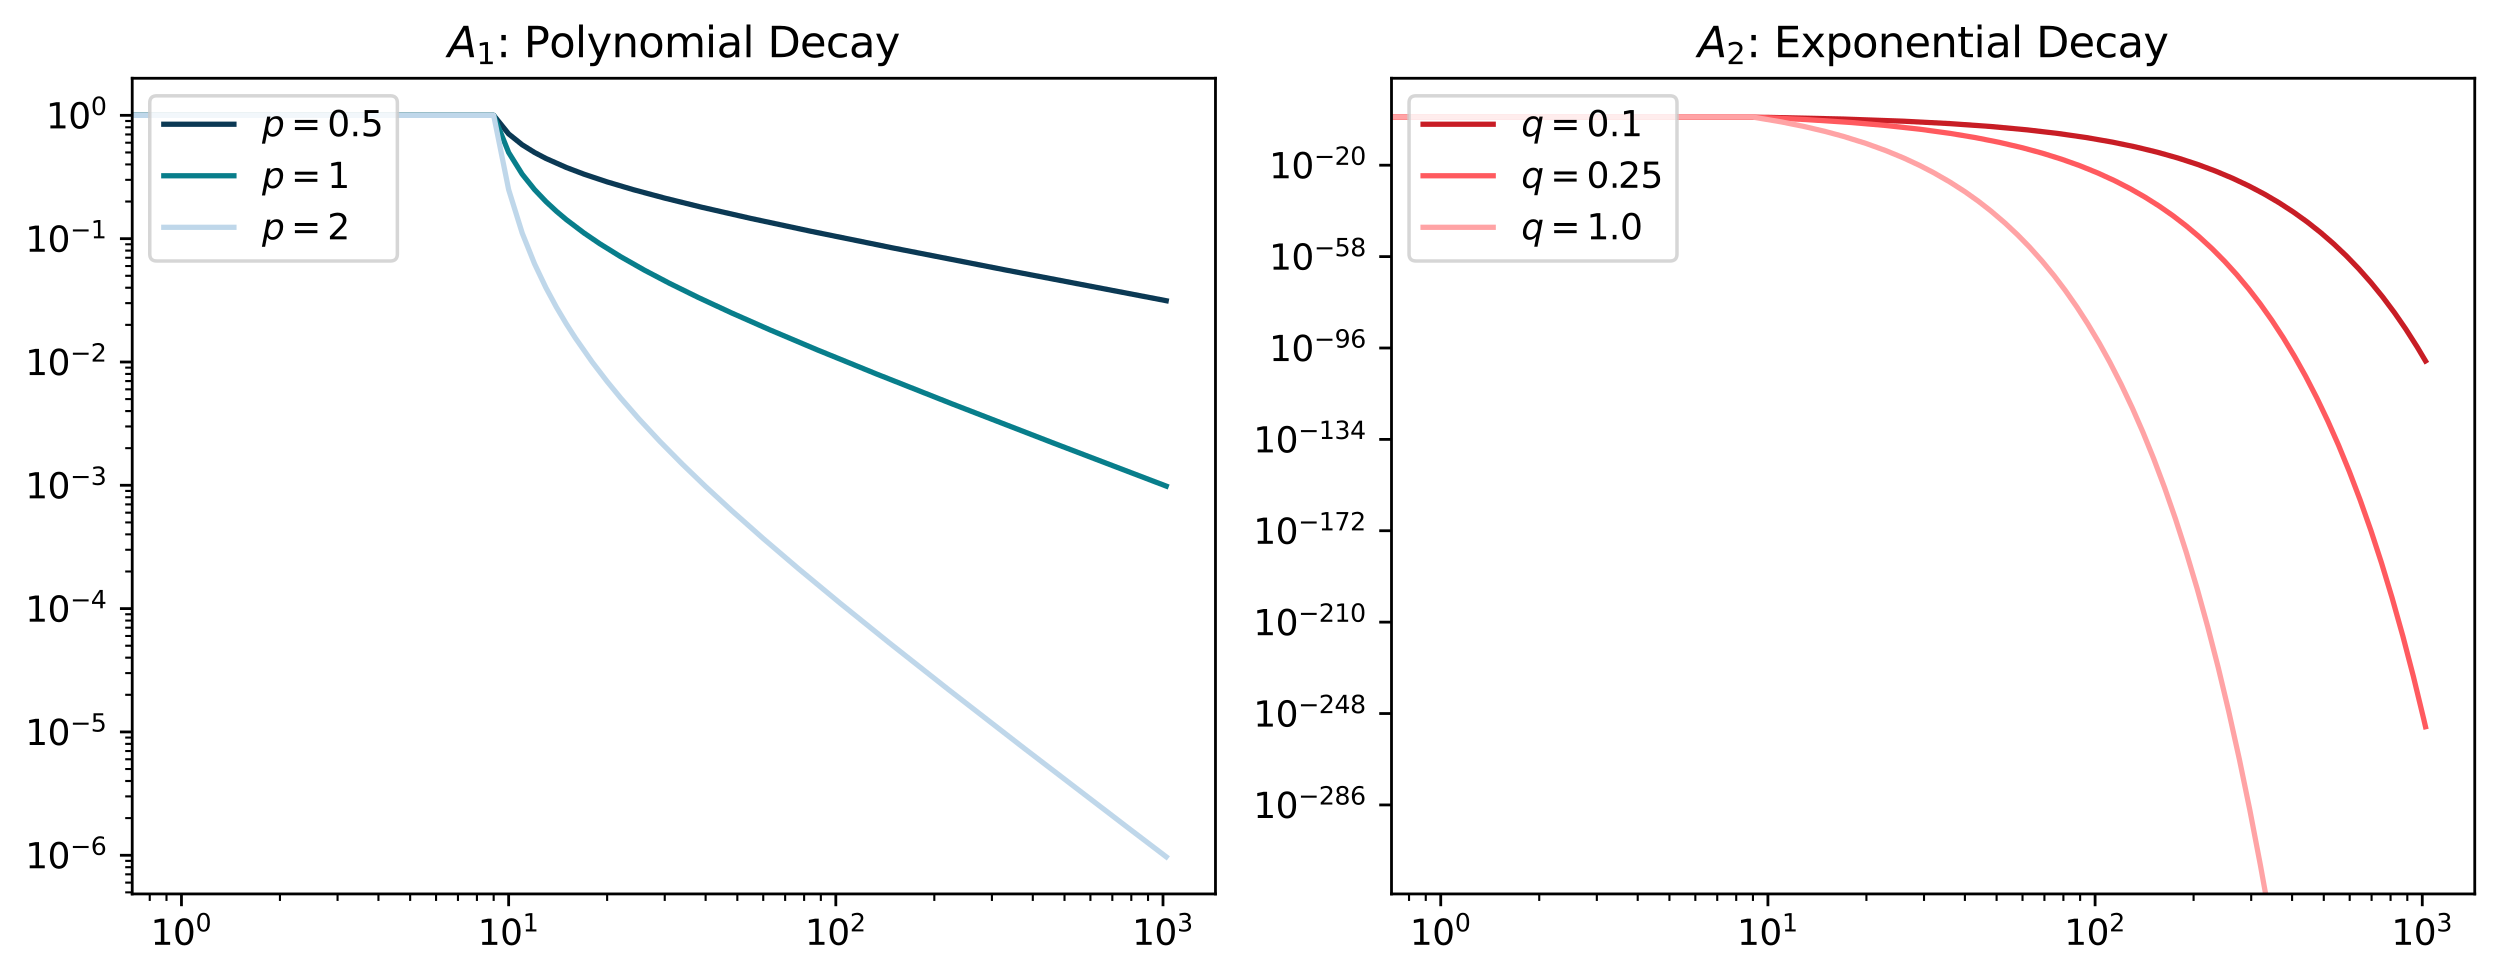 <?xml version="1.0" encoding="utf-8" standalone="no"?>
<!DOCTYPE svg PUBLIC "-//W3C//DTD SVG 1.1//EN"
  "http://www.w3.org/Graphics/SVG/1.1/DTD/svg11.dtd">
<svg xmlns:xlink="http://www.w3.org/1999/xlink" width="712.817pt" height="278.754pt" viewBox="0 0 712.817 278.754" xmlns="http://www.w3.org/2000/svg" version="1.1">
 <defs>
  <style type="text/css">*{stroke-linejoin: round; stroke-linecap: butt}</style>
 </defs>
 <g id="figure_1">
  <g id="patch_1">
   <path d="M 0 278.754 
L 712.817 278.754 
L 712.817 0 
L 0 0 
z
" style="fill: #ffffff"/>
  </g>
  <g id="axes_1">
   <g id="patch_2">
    <path d="M 37.7 254.876 
L 346.564 254.876 
L 346.564 22.32 
L 37.7 22.32 
z
" style="fill: #ffffff"/>
   </g>
   <g id="matplotlib.axis_1">
    <g id="xtick_1">
     <g id="line2d_1">
      <defs>
       <path id="m1d35c19707" d="M 0 0 
L 0 3.5 
" style="stroke: #000000; stroke-width: 0.8"/>
      </defs>
      <g>
       <use xlink:href="#m1d35c19707" x="51.739" y="254.876" style="stroke: #000000; stroke-width: 0.8"/>
      </g>
     </g>
     <g id="text_1">
      <!-- $\mathdefault{10^{0}}$ -->
      <g transform="translate(42.939 269.474) scale(0.1 -0.1)">
       <defs>
        <path id="DejaVuSans-31" d="M 794 531 
L 1825 531 
L 1825 4091 
L 703 3866 
L 703 4441 
L 1819 4666 
L 2450 4666 
L 2450 531 
L 3481 531 
L 3481 0 
L 794 0 
L 794 531 
z
" transform="scale(0.016)"/>
        <path id="DejaVuSans-30" d="M 2034 4250 
Q 1547 4250 1301 3770 
Q 1056 3291 1056 2328 
Q 1056 1369 1301 889 
Q 1547 409 2034 409 
Q 2525 409 2770 889 
Q 3016 1369 3016 2328 
Q 3016 3291 2770 3770 
Q 2525 4250 2034 4250 
z
M 2034 4750 
Q 2819 4750 3233 4129 
Q 3647 3509 3647 2328 
Q 3647 1150 3233 529 
Q 2819 -91 2034 -91 
Q 1250 -91 836 529 
Q 422 1150 422 2328 
Q 422 3509 836 4129 
Q 1250 4750 2034 4750 
z
" transform="scale(0.016)"/>
       </defs>
       <use xlink:href="#DejaVuSans-31" transform="translate(0 0.766)"/>
       <use xlink:href="#DejaVuSans-30" transform="translate(63.623 0.766)"/>
       <use xlink:href="#DejaVuSans-30" transform="translate(128.203 39.047) scale(0.7)"/>
      </g>
     </g>
    </g>
    <g id="xtick_2">
     <g id="line2d_2">
      <g>
       <use xlink:href="#m1d35c19707" x="145.027" y="254.876" style="stroke: #000000; stroke-width: 0.8"/>
      </g>
     </g>
     <g id="text_2">
      <!-- $\mathdefault{10^{1}}$ -->
      <g transform="translate(136.227 269.474) scale(0.1 -0.1)">
       <use xlink:href="#DejaVuSans-31" transform="translate(0 0.684)"/>
       <use xlink:href="#DejaVuSans-30" transform="translate(63.623 0.684)"/>
       <use xlink:href="#DejaVuSans-31" transform="translate(128.203 38.966) scale(0.7)"/>
      </g>
     </g>
    </g>
    <g id="xtick_3">
     <g id="line2d_3">
      <g>
       <use xlink:href="#m1d35c19707" x="238.315" y="254.876" style="stroke: #000000; stroke-width: 0.8"/>
      </g>
     </g>
     <g id="text_3">
      <!-- $\mathdefault{10^{2}}$ -->
      <g transform="translate(229.515 269.474) scale(0.1 -0.1)">
       <defs>
        <path id="DejaVuSans-32" d="M 1228 531 
L 3431 531 
L 3431 0 
L 469 0 
L 469 531 
Q 828 903 1448 1529 
Q 2069 2156 2228 2338 
Q 2531 2678 2651 2914 
Q 2772 3150 2772 3378 
Q 2772 3750 2511 3984 
Q 2250 4219 1831 4219 
Q 1534 4219 1204 4116 
Q 875 4013 500 3803 
L 500 4441 
Q 881 4594 1212 4672 
Q 1544 4750 1819 4750 
Q 2544 4750 2975 4387 
Q 3406 4025 3406 3419 
Q 3406 3131 3298 2873 
Q 3191 2616 2906 2266 
Q 2828 2175 2409 1742 
Q 1991 1309 1228 531 
z
" transform="scale(0.016)"/>
       </defs>
       <use xlink:href="#DejaVuSans-31" transform="translate(0 0.766)"/>
       <use xlink:href="#DejaVuSans-30" transform="translate(63.623 0.766)"/>
       <use xlink:href="#DejaVuSans-32" transform="translate(128.203 39.047) scale(0.7)"/>
      </g>
     </g>
    </g>
    <g id="xtick_4">
     <g id="line2d_4">
      <g>
       <use xlink:href="#m1d35c19707" x="331.603" y="254.876" style="stroke: #000000; stroke-width: 0.8"/>
      </g>
     </g>
     <g id="text_4">
      <!-- $\mathdefault{10^{3}}$ -->
      <g transform="translate(322.803 269.474) scale(0.1 -0.1)">
       <defs>
        <path id="DejaVuSans-33" d="M 2597 2516 
Q 3050 2419 3304 2112 
Q 3559 1806 3559 1356 
Q 3559 666 3084 287 
Q 2609 -91 1734 -91 
Q 1441 -91 1130 -33 
Q 819 25 488 141 
L 488 750 
Q 750 597 1062 519 
Q 1375 441 1716 441 
Q 2309 441 2620 675 
Q 2931 909 2931 1356 
Q 2931 1769 2642 2001 
Q 2353 2234 1838 2234 
L 1294 2234 
L 1294 2753 
L 1863 2753 
Q 2328 2753 2575 2939 
Q 2822 3125 2822 3475 
Q 2822 3834 2567 4026 
Q 2313 4219 1838 4219 
Q 1578 4219 1281 4162 
Q 984 4106 628 3988 
L 628 4550 
Q 988 4650 1302 4700 
Q 1616 4750 1894 4750 
Q 2613 4750 3031 4423 
Q 3450 4097 3450 3541 
Q 3450 3153 3228 2886 
Q 3006 2619 2597 2516 
z
" transform="scale(0.016)"/>
       </defs>
       <use xlink:href="#DejaVuSans-31" transform="translate(0 0.766)"/>
       <use xlink:href="#DejaVuSans-30" transform="translate(63.623 0.766)"/>
       <use xlink:href="#DejaVuSans-33" transform="translate(128.203 39.047) scale(0.7)"/>
      </g>
     </g>
    </g>
    <g id="xtick_5">
     <g id="line2d_5">
      <defs>
       <path id="m501aa04be9" d="M 0 0 
L 0 2 
" style="stroke: #000000; stroke-width: 0.6"/>
      </defs>
      <g>
       <use xlink:href="#m501aa04be9" x="42.699" y="254.876" style="stroke: #000000; stroke-width: 0.6"/>
      </g>
     </g>
    </g>
    <g id="xtick_6">
     <g id="line2d_6">
      <g>
       <use xlink:href="#m501aa04be9" x="47.471" y="254.876" style="stroke: #000000; stroke-width: 0.6"/>
      </g>
     </g>
    </g>
    <g id="xtick_7">
     <g id="line2d_7">
      <g>
       <use xlink:href="#m501aa04be9" x="79.822" y="254.876" style="stroke: #000000; stroke-width: 0.6"/>
      </g>
     </g>
    </g>
    <g id="xtick_8">
     <g id="line2d_8">
      <g>
       <use xlink:href="#m501aa04be9" x="96.249" y="254.876" style="stroke: #000000; stroke-width: 0.6"/>
      </g>
     </g>
    </g>
    <g id="xtick_9">
     <g id="line2d_9">
      <g>
       <use xlink:href="#m501aa04be9" x="107.904" y="254.876" style="stroke: #000000; stroke-width: 0.6"/>
      </g>
     </g>
    </g>
    <g id="xtick_10">
     <g id="line2d_10">
      <g>
       <use xlink:href="#m501aa04be9" x="116.945" y="254.876" style="stroke: #000000; stroke-width: 0.6"/>
      </g>
     </g>
    </g>
    <g id="xtick_11">
     <g id="line2d_11">
      <g>
       <use xlink:href="#m501aa04be9" x="124.331" y="254.876" style="stroke: #000000; stroke-width: 0.6"/>
      </g>
     </g>
    </g>
    <g id="xtick_12">
     <g id="line2d_12">
      <g>
       <use xlink:href="#m501aa04be9" x="130.577" y="254.876" style="stroke: #000000; stroke-width: 0.6"/>
      </g>
     </g>
    </g>
    <g id="xtick_13">
     <g id="line2d_13">
      <g>
       <use xlink:href="#m501aa04be9" x="135.987" y="254.876" style="stroke: #000000; stroke-width: 0.6"/>
      </g>
     </g>
    </g>
    <g id="xtick_14">
     <g id="line2d_14">
      <g>
       <use xlink:href="#m501aa04be9" x="140.759" y="254.876" style="stroke: #000000; stroke-width: 0.6"/>
      </g>
     </g>
    </g>
    <g id="xtick_15">
     <g id="line2d_15">
      <g>
       <use xlink:href="#m501aa04be9" x="173.11" y="254.876" style="stroke: #000000; stroke-width: 0.6"/>
      </g>
     </g>
    </g>
    <g id="xtick_16">
     <g id="line2d_16">
      <g>
       <use xlink:href="#m501aa04be9" x="189.537" y="254.876" style="stroke: #000000; stroke-width: 0.6"/>
      </g>
     </g>
    </g>
    <g id="xtick_17">
     <g id="line2d_17">
      <g>
       <use xlink:href="#m501aa04be9" x="201.192" y="254.876" style="stroke: #000000; stroke-width: 0.6"/>
      </g>
     </g>
    </g>
    <g id="xtick_18">
     <g id="line2d_18">
      <g>
       <use xlink:href="#m501aa04be9" x="210.233" y="254.876" style="stroke: #000000; stroke-width: 0.6"/>
      </g>
     </g>
    </g>
    <g id="xtick_19">
     <g id="line2d_19">
      <g>
       <use xlink:href="#m501aa04be9" x="217.619" y="254.876" style="stroke: #000000; stroke-width: 0.6"/>
      </g>
     </g>
    </g>
    <g id="xtick_20">
     <g id="line2d_20">
      <g>
       <use xlink:href="#m501aa04be9" x="223.865" y="254.876" style="stroke: #000000; stroke-width: 0.6"/>
      </g>
     </g>
    </g>
    <g id="xtick_21">
     <g id="line2d_21">
      <g>
       <use xlink:href="#m501aa04be9" x="229.275" y="254.876" style="stroke: #000000; stroke-width: 0.6"/>
      </g>
     </g>
    </g>
    <g id="xtick_22">
     <g id="line2d_22">
      <g>
       <use xlink:href="#m501aa04be9" x="234.047" y="254.876" style="stroke: #000000; stroke-width: 0.6"/>
      </g>
     </g>
    </g>
    <g id="xtick_23">
     <g id="line2d_23">
      <g>
       <use xlink:href="#m501aa04be9" x="266.398" y="254.876" style="stroke: #000000; stroke-width: 0.6"/>
      </g>
     </g>
    </g>
    <g id="xtick_24">
     <g id="line2d_24">
      <g>
       <use xlink:href="#m501aa04be9" x="282.825" y="254.876" style="stroke: #000000; stroke-width: 0.6"/>
      </g>
     </g>
    </g>
    <g id="xtick_25">
     <g id="line2d_25">
      <g>
       <use xlink:href="#m501aa04be9" x="294.48" y="254.876" style="stroke: #000000; stroke-width: 0.6"/>
      </g>
     </g>
    </g>
    <g id="xtick_26">
     <g id="line2d_26">
      <g>
       <use xlink:href="#m501aa04be9" x="303.521" y="254.876" style="stroke: #000000; stroke-width: 0.6"/>
      </g>
     </g>
    </g>
    <g id="xtick_27">
     <g id="line2d_27">
      <g>
       <use xlink:href="#m501aa04be9" x="310.907" y="254.876" style="stroke: #000000; stroke-width: 0.6"/>
      </g>
     </g>
    </g>
    <g id="xtick_28">
     <g id="line2d_28">
      <g>
       <use xlink:href="#m501aa04be9" x="317.153" y="254.876" style="stroke: #000000; stroke-width: 0.6"/>
      </g>
     </g>
    </g>
    <g id="xtick_29">
     <g id="line2d_29">
      <g>
       <use xlink:href="#m501aa04be9" x="322.563" y="254.876" style="stroke: #000000; stroke-width: 0.6"/>
      </g>
     </g>
    </g>
    <g id="xtick_30">
     <g id="line2d_30">
      <g>
       <use xlink:href="#m501aa04be9" x="327.334" y="254.876" style="stroke: #000000; stroke-width: 0.6"/>
      </g>
     </g>
    </g>
   </g>
   <g id="matplotlib.axis_2">
    <g id="ytick_1">
     <g id="line2d_31">
      <defs>
       <path id="m7a7924a6cb" d="M 0 0 
L -3.5 0 
" style="stroke: #000000; stroke-width: 0.8"/>
      </defs>
      <g>
       <use xlink:href="#m7a7924a6cb" x="37.7" y="243.851" style="stroke: #000000; stroke-width: 0.8"/>
      </g>
     </g>
     <g id="text_5">
      <!-- $\mathdefault{10^{-6}}$ -->
      <g transform="translate(7.2 247.65) scale(0.1 -0.1)">
       <defs>
        <path id="DejaVuSans-2212" d="M 678 2272 
L 4684 2272 
L 4684 1741 
L 678 1741 
L 678 2272 
z
" transform="scale(0.016)"/>
        <path id="DejaVuSans-36" d="M 2113 2584 
Q 1688 2584 1439 2293 
Q 1191 2003 1191 1497 
Q 1191 994 1439 701 
Q 1688 409 2113 409 
Q 2538 409 2786 701 
Q 3034 994 3034 1497 
Q 3034 2003 2786 2293 
Q 2538 2584 2113 2584 
z
M 3366 4563 
L 3366 3988 
Q 3128 4100 2886 4159 
Q 2644 4219 2406 4219 
Q 1781 4219 1451 3797 
Q 1122 3375 1075 2522 
Q 1259 2794 1537 2939 
Q 1816 3084 2150 3084 
Q 2853 3084 3261 2657 
Q 3669 2231 3669 1497 
Q 3669 778 3244 343 
Q 2819 -91 2113 -91 
Q 1303 -91 875 529 
Q 447 1150 447 2328 
Q 447 3434 972 4092 
Q 1497 4750 2381 4750 
Q 2619 4750 2861 4703 
Q 3103 4656 3366 4563 
z
" transform="scale(0.016)"/>
       </defs>
       <use xlink:href="#DejaVuSans-31" transform="translate(0 0.766)"/>
       <use xlink:href="#DejaVuSans-30" transform="translate(63.623 0.766)"/>
       <use xlink:href="#DejaVuSans-2212" transform="translate(128.203 39.047) scale(0.7)"/>
       <use xlink:href="#DejaVuSans-36" transform="translate(186.855 39.047) scale(0.7)"/>
      </g>
     </g>
    </g>
    <g id="ytick_2">
     <g id="line2d_32">
      <g>
       <use xlink:href="#m7a7924a6cb" x="37.7" y="208.691" style="stroke: #000000; stroke-width: 0.8"/>
      </g>
     </g>
     <g id="text_6">
      <!-- $\mathdefault{10^{-5}}$ -->
      <g transform="translate(7.2 212.49) scale(0.1 -0.1)">
       <defs>
        <path id="DejaVuSans-35" d="M 691 4666 
L 3169 4666 
L 3169 4134 
L 1269 4134 
L 1269 2991 
Q 1406 3038 1543 3061 
Q 1681 3084 1819 3084 
Q 2600 3084 3056 2656 
Q 3513 2228 3513 1497 
Q 3513 744 3044 326 
Q 2575 -91 1722 -91 
Q 1428 -91 1123 -41 
Q 819 9 494 109 
L 494 744 
Q 775 591 1075 516 
Q 1375 441 1709 441 
Q 2250 441 2565 725 
Q 2881 1009 2881 1497 
Q 2881 1984 2565 2268 
Q 2250 2553 1709 2553 
Q 1456 2553 1204 2497 
Q 953 2441 691 2322 
L 691 4666 
z
" transform="scale(0.016)"/>
       </defs>
       <use xlink:href="#DejaVuSans-31" transform="translate(0 0.684)"/>
       <use xlink:href="#DejaVuSans-30" transform="translate(63.623 0.684)"/>
       <use xlink:href="#DejaVuSans-2212" transform="translate(128.203 38.966) scale(0.7)"/>
       <use xlink:href="#DejaVuSans-35" transform="translate(186.855 38.966) scale(0.7)"/>
      </g>
     </g>
    </g>
    <g id="ytick_3">
     <g id="line2d_33">
      <g>
       <use xlink:href="#m7a7924a6cb" x="37.7" y="173.531" style="stroke: #000000; stroke-width: 0.8"/>
      </g>
     </g>
     <g id="text_7">
      <!-- $\mathdefault{10^{-4}}$ -->
      <g transform="translate(7.2 177.33) scale(0.1 -0.1)">
       <defs>
        <path id="DejaVuSans-34" d="M 2419 4116 
L 825 1625 
L 2419 1625 
L 2419 4116 
z
M 2253 4666 
L 3047 4666 
L 3047 1625 
L 3713 1625 
L 3713 1100 
L 3047 1100 
L 3047 0 
L 2419 0 
L 2419 1100 
L 313 1100 
L 313 1709 
L 2253 4666 
z
" transform="scale(0.016)"/>
       </defs>
       <use xlink:href="#DejaVuSans-31" transform="translate(0 0.684)"/>
       <use xlink:href="#DejaVuSans-30" transform="translate(63.623 0.684)"/>
       <use xlink:href="#DejaVuSans-2212" transform="translate(128.203 38.966) scale(0.7)"/>
       <use xlink:href="#DejaVuSans-34" transform="translate(186.855 38.966) scale(0.7)"/>
      </g>
     </g>
    </g>
    <g id="ytick_4">
     <g id="line2d_34">
      <g>
       <use xlink:href="#m7a7924a6cb" x="37.7" y="138.371" style="stroke: #000000; stroke-width: 0.8"/>
      </g>
     </g>
     <g id="text_8">
      <!-- $\mathdefault{10^{-3}}$ -->
      <g transform="translate(7.2 142.17) scale(0.1 -0.1)">
       <use xlink:href="#DejaVuSans-31" transform="translate(0 0.766)"/>
       <use xlink:href="#DejaVuSans-30" transform="translate(63.623 0.766)"/>
       <use xlink:href="#DejaVuSans-2212" transform="translate(128.203 39.047) scale(0.7)"/>
       <use xlink:href="#DejaVuSans-33" transform="translate(186.855 39.047) scale(0.7)"/>
      </g>
     </g>
    </g>
    <g id="ytick_5">
     <g id="line2d_35">
      <g>
       <use xlink:href="#m7a7924a6cb" x="37.7" y="103.211" style="stroke: #000000; stroke-width: 0.8"/>
      </g>
     </g>
     <g id="text_9">
      <!-- $\mathdefault{10^{-2}}$ -->
      <g transform="translate(7.2 107.01) scale(0.1 -0.1)">
       <use xlink:href="#DejaVuSans-31" transform="translate(0 0.766)"/>
       <use xlink:href="#DejaVuSans-30" transform="translate(63.623 0.766)"/>
       <use xlink:href="#DejaVuSans-2212" transform="translate(128.203 39.047) scale(0.7)"/>
       <use xlink:href="#DejaVuSans-32" transform="translate(186.855 39.047) scale(0.7)"/>
      </g>
     </g>
    </g>
    <g id="ytick_6">
     <g id="line2d_36">
      <g>
       <use xlink:href="#m7a7924a6cb" x="37.7" y="68.051" style="stroke: #000000; stroke-width: 0.8"/>
      </g>
     </g>
     <g id="text_10">
      <!-- $\mathdefault{10^{-1}}$ -->
      <g transform="translate(7.2 71.85) scale(0.1 -0.1)">
       <use xlink:href="#DejaVuSans-31" transform="translate(0 0.684)"/>
       <use xlink:href="#DejaVuSans-30" transform="translate(63.623 0.684)"/>
       <use xlink:href="#DejaVuSans-2212" transform="translate(128.203 38.966) scale(0.7)"/>
       <use xlink:href="#DejaVuSans-31" transform="translate(186.855 38.966) scale(0.7)"/>
      </g>
     </g>
    </g>
    <g id="ytick_7">
     <g id="line2d_37">
      <g>
       <use xlink:href="#m7a7924a6cb" x="37.7" y="32.891" style="stroke: #000000; stroke-width: 0.8"/>
      </g>
     </g>
     <g id="text_11">
      <!-- $\mathdefault{10^{0}}$ -->
      <g transform="translate(13.1 36.69) scale(0.1 -0.1)">
       <use xlink:href="#DejaVuSans-31" transform="translate(0 0.766)"/>
       <use xlink:href="#DejaVuSans-30" transform="translate(63.623 0.766)"/>
       <use xlink:href="#DejaVuSans-30" transform="translate(128.203 39.047) scale(0.7)"/>
      </g>
     </g>
    </g>
    <g id="ytick_8">
     <g id="line2d_38">
      <defs>
       <path id="m299089d76a" d="M 0 0 
L -2 0 
" style="stroke: #000000; stroke-width: 0.6"/>
      </defs>
      <g>
       <use xlink:href="#m299089d76a" x="37.7" y="254.435" style="stroke: #000000; stroke-width: 0.6"/>
      </g>
     </g>
    </g>
    <g id="ytick_9">
     <g id="line2d_39">
      <g>
       <use xlink:href="#m299089d76a" x="37.7" y="251.651" style="stroke: #000000; stroke-width: 0.6"/>
      </g>
     </g>
    </g>
    <g id="ytick_10">
     <g id="line2d_40">
      <g>
       <use xlink:href="#m299089d76a" x="37.7" y="249.297" style="stroke: #000000; stroke-width: 0.6"/>
      </g>
     </g>
    </g>
    <g id="ytick_11">
     <g id="line2d_41">
      <g>
       <use xlink:href="#m299089d76a" x="37.7" y="247.258" style="stroke: #000000; stroke-width: 0.6"/>
      </g>
     </g>
    </g>
    <g id="ytick_12">
     <g id="line2d_42">
      <g>
       <use xlink:href="#m299089d76a" x="37.7" y="245.459" style="stroke: #000000; stroke-width: 0.6"/>
      </g>
     </g>
    </g>
    <g id="ytick_13">
     <g id="line2d_43">
      <g>
       <use xlink:href="#m299089d76a" x="37.7" y="233.266" style="stroke: #000000; stroke-width: 0.6"/>
      </g>
     </g>
    </g>
    <g id="ytick_14">
     <g id="line2d_44">
      <g>
       <use xlink:href="#m299089d76a" x="37.7" y="227.075" style="stroke: #000000; stroke-width: 0.6"/>
      </g>
     </g>
    </g>
    <g id="ytick_15">
     <g id="line2d_45">
      <g>
       <use xlink:href="#m299089d76a" x="37.7" y="222.682" style="stroke: #000000; stroke-width: 0.6"/>
      </g>
     </g>
    </g>
    <g id="ytick_16">
     <g id="line2d_46">
      <g>
       <use xlink:href="#m299089d76a" x="37.7" y="219.275" style="stroke: #000000; stroke-width: 0.6"/>
      </g>
     </g>
    </g>
    <g id="ytick_17">
     <g id="line2d_47">
      <g>
       <use xlink:href="#m299089d76a" x="37.7" y="216.491" style="stroke: #000000; stroke-width: 0.6"/>
      </g>
     </g>
    </g>
    <g id="ytick_18">
     <g id="line2d_48">
      <g>
       <use xlink:href="#m299089d76a" x="37.7" y="214.137" style="stroke: #000000; stroke-width: 0.6"/>
      </g>
     </g>
    </g>
    <g id="ytick_19">
     <g id="line2d_49">
      <g>
       <use xlink:href="#m299089d76a" x="37.7" y="212.098" style="stroke: #000000; stroke-width: 0.6"/>
      </g>
     </g>
    </g>
    <g id="ytick_20">
     <g id="line2d_50">
      <g>
       <use xlink:href="#m299089d76a" x="37.7" y="210.299" style="stroke: #000000; stroke-width: 0.6"/>
      </g>
     </g>
    </g>
    <g id="ytick_21">
     <g id="line2d_51">
      <g>
       <use xlink:href="#m299089d76a" x="37.7" y="198.106" style="stroke: #000000; stroke-width: 0.6"/>
      </g>
     </g>
    </g>
    <g id="ytick_22">
     <g id="line2d_52">
      <g>
       <use xlink:href="#m299089d76a" x="37.7" y="191.915" style="stroke: #000000; stroke-width: 0.6"/>
      </g>
     </g>
    </g>
    <g id="ytick_23">
     <g id="line2d_53">
      <g>
       <use xlink:href="#m299089d76a" x="37.7" y="187.522" style="stroke: #000000; stroke-width: 0.6"/>
      </g>
     </g>
    </g>
    <g id="ytick_24">
     <g id="line2d_54">
      <g>
       <use xlink:href="#m299089d76a" x="37.7" y="184.115" style="stroke: #000000; stroke-width: 0.6"/>
      </g>
     </g>
    </g>
    <g id="ytick_25">
     <g id="line2d_55">
      <g>
       <use xlink:href="#m299089d76a" x="37.7" y="181.331" style="stroke: #000000; stroke-width: 0.6"/>
      </g>
     </g>
    </g>
    <g id="ytick_26">
     <g id="line2d_56">
      <g>
       <use xlink:href="#m299089d76a" x="37.7" y="178.977" style="stroke: #000000; stroke-width: 0.6"/>
      </g>
     </g>
    </g>
    <g id="ytick_27">
     <g id="line2d_57">
      <g>
       <use xlink:href="#m299089d76a" x="37.7" y="176.938" style="stroke: #000000; stroke-width: 0.6"/>
      </g>
     </g>
    </g>
    <g id="ytick_28">
     <g id="line2d_58">
      <g>
       <use xlink:href="#m299089d76a" x="37.7" y="175.139" style="stroke: #000000; stroke-width: 0.6"/>
      </g>
     </g>
    </g>
    <g id="ytick_29">
     <g id="line2d_59">
      <g>
       <use xlink:href="#m299089d76a" x="37.7" y="162.946" style="stroke: #000000; stroke-width: 0.6"/>
      </g>
     </g>
    </g>
    <g id="ytick_30">
     <g id="line2d_60">
      <g>
       <use xlink:href="#m299089d76a" x="37.7" y="156.755" style="stroke: #000000; stroke-width: 0.6"/>
      </g>
     </g>
    </g>
    <g id="ytick_31">
     <g id="line2d_61">
      <g>
       <use xlink:href="#m299089d76a" x="37.7" y="152.362" style="stroke: #000000; stroke-width: 0.6"/>
      </g>
     </g>
    </g>
    <g id="ytick_32">
     <g id="line2d_62">
      <g>
       <use xlink:href="#m299089d76a" x="37.7" y="148.955" style="stroke: #000000; stroke-width: 0.6"/>
      </g>
     </g>
    </g>
    <g id="ytick_33">
     <g id="line2d_63">
      <g>
       <use xlink:href="#m299089d76a" x="37.7" y="146.171" style="stroke: #000000; stroke-width: 0.6"/>
      </g>
     </g>
    </g>
    <g id="ytick_34">
     <g id="line2d_64">
      <g>
       <use xlink:href="#m299089d76a" x="37.7" y="143.817" style="stroke: #000000; stroke-width: 0.6"/>
      </g>
     </g>
    </g>
    <g id="ytick_35">
     <g id="line2d_65">
      <g>
       <use xlink:href="#m299089d76a" x="37.7" y="141.778" style="stroke: #000000; stroke-width: 0.6"/>
      </g>
     </g>
    </g>
    <g id="ytick_36">
     <g id="line2d_66">
      <g>
       <use xlink:href="#m299089d76a" x="37.7" y="139.979" style="stroke: #000000; stroke-width: 0.6"/>
      </g>
     </g>
    </g>
    <g id="ytick_37">
     <g id="line2d_67">
      <g>
       <use xlink:href="#m299089d76a" x="37.7" y="127.786" style="stroke: #000000; stroke-width: 0.6"/>
      </g>
     </g>
    </g>
    <g id="ytick_38">
     <g id="line2d_68">
      <g>
       <use xlink:href="#m299089d76a" x="37.7" y="121.595" style="stroke: #000000; stroke-width: 0.6"/>
      </g>
     </g>
    </g>
    <g id="ytick_39">
     <g id="line2d_69">
      <g>
       <use xlink:href="#m299089d76a" x="37.7" y="117.202" style="stroke: #000000; stroke-width: 0.6"/>
      </g>
     </g>
    </g>
    <g id="ytick_40">
     <g id="line2d_70">
      <g>
       <use xlink:href="#m299089d76a" x="37.7" y="113.795" style="stroke: #000000; stroke-width: 0.6"/>
      </g>
     </g>
    </g>
    <g id="ytick_41">
     <g id="line2d_71">
      <g>
       <use xlink:href="#m299089d76a" x="37.7" y="111.011" style="stroke: #000000; stroke-width: 0.6"/>
      </g>
     </g>
    </g>
    <g id="ytick_42">
     <g id="line2d_72">
      <g>
       <use xlink:href="#m299089d76a" x="37.7" y="108.657" style="stroke: #000000; stroke-width: 0.6"/>
      </g>
     </g>
    </g>
    <g id="ytick_43">
     <g id="line2d_73">
      <g>
       <use xlink:href="#m299089d76a" x="37.7" y="106.618" style="stroke: #000000; stroke-width: 0.6"/>
      </g>
     </g>
    </g>
    <g id="ytick_44">
     <g id="line2d_74">
      <g>
       <use xlink:href="#m299089d76a" x="37.7" y="104.82" style="stroke: #000000; stroke-width: 0.6"/>
      </g>
     </g>
    </g>
    <g id="ytick_45">
     <g id="line2d_75">
      <g>
       <use xlink:href="#m299089d76a" x="37.7" y="92.626" style="stroke: #000000; stroke-width: 0.6"/>
      </g>
     </g>
    </g>
    <g id="ytick_46">
     <g id="line2d_76">
      <g>
       <use xlink:href="#m299089d76a" x="37.7" y="86.435" style="stroke: #000000; stroke-width: 0.6"/>
      </g>
     </g>
    </g>
    <g id="ytick_47">
     <g id="line2d_77">
      <g>
       <use xlink:href="#m299089d76a" x="37.7" y="82.042" style="stroke: #000000; stroke-width: 0.6"/>
      </g>
     </g>
    </g>
    <g id="ytick_48">
     <g id="line2d_78">
      <g>
       <use xlink:href="#m299089d76a" x="37.7" y="78.635" style="stroke: #000000; stroke-width: 0.6"/>
      </g>
     </g>
    </g>
    <g id="ytick_49">
     <g id="line2d_79">
      <g>
       <use xlink:href="#m299089d76a" x="37.7" y="75.851" style="stroke: #000000; stroke-width: 0.6"/>
      </g>
     </g>
    </g>
    <g id="ytick_50">
     <g id="line2d_80">
      <g>
       <use xlink:href="#m299089d76a" x="37.7" y="73.497" style="stroke: #000000; stroke-width: 0.6"/>
      </g>
     </g>
    </g>
    <g id="ytick_51">
     <g id="line2d_81">
      <g>
       <use xlink:href="#m299089d76a" x="37.7" y="71.458" style="stroke: #000000; stroke-width: 0.6"/>
      </g>
     </g>
    </g>
    <g id="ytick_52">
     <g id="line2d_82">
      <g>
       <use xlink:href="#m299089d76a" x="37.7" y="69.66" style="stroke: #000000; stroke-width: 0.6"/>
      </g>
     </g>
    </g>
    <g id="ytick_53">
     <g id="line2d_83">
      <g>
       <use xlink:href="#m299089d76a" x="37.7" y="57.466" style="stroke: #000000; stroke-width: 0.6"/>
      </g>
     </g>
    </g>
    <g id="ytick_54">
     <g id="line2d_84">
      <g>
       <use xlink:href="#m299089d76a" x="37.7" y="51.275" style="stroke: #000000; stroke-width: 0.6"/>
      </g>
     </g>
    </g>
    <g id="ytick_55">
     <g id="line2d_85">
      <g>
       <use xlink:href="#m299089d76a" x="37.7" y="46.882" style="stroke: #000000; stroke-width: 0.6"/>
      </g>
     </g>
    </g>
    <g id="ytick_56">
     <g id="line2d_86">
      <g>
       <use xlink:href="#m299089d76a" x="37.7" y="43.475" style="stroke: #000000; stroke-width: 0.6"/>
      </g>
     </g>
    </g>
    <g id="ytick_57">
     <g id="line2d_87">
      <g>
       <use xlink:href="#m299089d76a" x="37.7" y="40.691" style="stroke: #000000; stroke-width: 0.6"/>
      </g>
     </g>
    </g>
    <g id="ytick_58">
     <g id="line2d_88">
      <g>
       <use xlink:href="#m299089d76a" x="37.7" y="38.337" style="stroke: #000000; stroke-width: 0.6"/>
      </g>
     </g>
    </g>
    <g id="ytick_59">
     <g id="line2d_89">
      <g>
       <use xlink:href="#m299089d76a" x="37.7" y="36.298" style="stroke: #000000; stroke-width: 0.6"/>
      </g>
     </g>
    </g>
    <g id="ytick_60">
     <g id="line2d_90">
      <g>
       <use xlink:href="#m299089d76a" x="37.7" y="34.5" style="stroke: #000000; stroke-width: 0.6"/>
      </g>
     </g>
    </g>
   </g>
   <g id="line2d_91">
    <path d="M -1 32.891 
L 140.759 32.891 
L 145.027 38.183 
L 148.889 41.279 
L 152.414 43.475 
L 155.657 45.179 
L 161.454 47.748 
L 166.525 49.666 
L 173.11 51.863 
L 180.496 54.059 
L 189.537 56.491 
L 200.166 59.109 
L 214.094 62.286 
L 231.251 65.955 
L 254.198 70.62 
L 286.931 77.026 
L 332.524 85.744 
L 332.524 85.744 
" clip-path="url(#p2c3086f13e)" style="fill: none; stroke: #0b3954; stroke-width: 1.5; stroke-linecap: square"/>
   </g>
   <g id="line2d_92">
    <path d="M -1 32.891 
L 140.759 32.891 
L 145.027 43.475 
L 148.889 49.666 
L 152.414 54.059 
L 155.657 57.466 
L 158.659 60.251 
L 161.454 62.604 
L 166.525 66.442 
L 171.032 69.506 
L 176.971 73.189 
L 183.739 77.026 
L 190.865 80.769 
L 199.114 84.826 
L 208.579 89.219 
L 219.596 94.082 
L 233.136 99.803 
L 249.869 106.618 
L 271.349 115.111 
L 300.667 126.447 
L 332.524 138.598 
L 332.524 138.598 
" clip-path="url(#p2c3086f13e)" style="fill: none; stroke: #087e8b; stroke-width: 1.5; stroke-linecap: square"/>
   </g>
   <g id="line2d_93">
    <path d="M -1 32.891 
L 140.759 32.891 
L 145.027 54.059 
L 148.889 66.442 
L 152.414 75.228 
L 155.657 82.042 
L 158.659 87.61 
L 161.454 92.318 
L 164.069 96.396 
L 168.841 103.211 
L 173.11 108.779 
L 176.971 113.486 
L 182.15 119.416 
L 188.163 125.869 
L 194.608 132.392 
L 201.192 138.733 
L 208.579 145.548 
L 217.619 153.56 
L 227.726 162.199 
L 239.513 171.964 
L 253.369 183.145 
L 270.443 196.622 
L 292.081 213.404 
L 321.485 235.908 
L 332.524 244.305 
L 332.524 244.305 
" clip-path="url(#p2c3086f13e)" style="fill: none; stroke: #bfd7ea; stroke-width: 1.5; stroke-linecap: square"/>
   </g>
   <g id="patch_3">
    <path d="M 37.7 254.876 
L 37.7 22.32 
" style="fill: none; stroke: #000000; stroke-width: 0.8; stroke-linejoin: miter; stroke-linecap: square"/>
   </g>
   <g id="patch_4">
    <path d="M 346.564 254.876 
L 346.564 22.32 
" style="fill: none; stroke: #000000; stroke-width: 0.8; stroke-linejoin: miter; stroke-linecap: square"/>
   </g>
   <g id="patch_5">
    <path d="M 37.7 254.876 
L 346.564 254.876 
" style="fill: none; stroke: #000000; stroke-width: 0.8; stroke-linejoin: miter; stroke-linecap: square"/>
   </g>
   <g id="patch_6">
    <path d="M 37.7 22.32 
L 346.564 22.32 
" style="fill: none; stroke: #000000; stroke-width: 0.8; stroke-linejoin: miter; stroke-linecap: square"/>
   </g>
   <g id="text_12">
    <!-- $A_1$: Polynomial Decay -->
    <g transform="translate(127.632 16.32) scale(0.12 -0.12)">
     <defs>
      <path id="DejaVuSans-Oblique-41" d="M 2356 4666 
L 3072 4666 
L 3938 0 
L 3278 0 
L 3084 1197 
L 984 1197 
L 325 0 
L -341 0 
L 2356 4666 
z
M 2584 4044 
L 1275 1722 
L 2988 1722 
L 2584 4044 
z
" transform="scale(0.016)"/>
      <path id="DejaVuSans-3a" d="M 750 794 
L 1409 794 
L 1409 0 
L 750 0 
L 750 794 
z
M 750 3309 
L 1409 3309 
L 1409 2516 
L 750 2516 
L 750 3309 
z
" transform="scale(0.016)"/>
      <path id="DejaVuSans-20" transform="scale(0.016)"/>
      <path id="DejaVuSans-50" d="M 1259 4147 
L 1259 2394 
L 2053 2394 
Q 2494 2394 2734 2622 
Q 2975 2850 2975 3272 
Q 2975 3691 2734 3919 
Q 2494 4147 2053 4147 
L 1259 4147 
z
M 628 4666 
L 2053 4666 
Q 2838 4666 3239 4311 
Q 3641 3956 3641 3272 
Q 3641 2581 3239 2228 
Q 2838 1875 2053 1875 
L 1259 1875 
L 1259 0 
L 628 0 
L 628 4666 
z
" transform="scale(0.016)"/>
      <path id="DejaVuSans-6f" d="M 1959 3097 
Q 1497 3097 1228 2736 
Q 959 2375 959 1747 
Q 959 1119 1226 758 
Q 1494 397 1959 397 
Q 2419 397 2687 759 
Q 2956 1122 2956 1747 
Q 2956 2369 2687 2733 
Q 2419 3097 1959 3097 
z
M 1959 3584 
Q 2709 3584 3137 3096 
Q 3566 2609 3566 1747 
Q 3566 888 3137 398 
Q 2709 -91 1959 -91 
Q 1206 -91 779 398 
Q 353 888 353 1747 
Q 353 2609 779 3096 
Q 1206 3584 1959 3584 
z
" transform="scale(0.016)"/>
      <path id="DejaVuSans-6c" d="M 603 4863 
L 1178 4863 
L 1178 0 
L 603 0 
L 603 4863 
z
" transform="scale(0.016)"/>
      <path id="DejaVuSans-79" d="M 2059 -325 
Q 1816 -950 1584 -1140 
Q 1353 -1331 966 -1331 
L 506 -1331 
L 506 -850 
L 844 -850 
Q 1081 -850 1212 -737 
Q 1344 -625 1503 -206 
L 1606 56 
L 191 3500 
L 800 3500 
L 1894 763 
L 2988 3500 
L 3597 3500 
L 2059 -325 
z
" transform="scale(0.016)"/>
      <path id="DejaVuSans-6e" d="M 3513 2113 
L 3513 0 
L 2938 0 
L 2938 2094 
Q 2938 2591 2744 2837 
Q 2550 3084 2163 3084 
Q 1697 3084 1428 2787 
Q 1159 2491 1159 1978 
L 1159 0 
L 581 0 
L 581 3500 
L 1159 3500 
L 1159 2956 
Q 1366 3272 1645 3428 
Q 1925 3584 2291 3584 
Q 2894 3584 3203 3211 
Q 3513 2838 3513 2113 
z
" transform="scale(0.016)"/>
      <path id="DejaVuSans-6d" d="M 3328 2828 
Q 3544 3216 3844 3400 
Q 4144 3584 4550 3584 
Q 5097 3584 5394 3201 
Q 5691 2819 5691 2113 
L 5691 0 
L 5113 0 
L 5113 2094 
Q 5113 2597 4934 2840 
Q 4756 3084 4391 3084 
Q 3944 3084 3684 2787 
Q 3425 2491 3425 1978 
L 3425 0 
L 2847 0 
L 2847 2094 
Q 2847 2600 2669 2842 
Q 2491 3084 2119 3084 
Q 1678 3084 1418 2786 
Q 1159 2488 1159 1978 
L 1159 0 
L 581 0 
L 581 3500 
L 1159 3500 
L 1159 2956 
Q 1356 3278 1631 3431 
Q 1906 3584 2284 3584 
Q 2666 3584 2933 3390 
Q 3200 3197 3328 2828 
z
" transform="scale(0.016)"/>
      <path id="DejaVuSans-69" d="M 603 3500 
L 1178 3500 
L 1178 0 
L 603 0 
L 603 3500 
z
M 603 4863 
L 1178 4863 
L 1178 4134 
L 603 4134 
L 603 4863 
z
" transform="scale(0.016)"/>
      <path id="DejaVuSans-61" d="M 2194 1759 
Q 1497 1759 1228 1600 
Q 959 1441 959 1056 
Q 959 750 1161 570 
Q 1363 391 1709 391 
Q 2188 391 2477 730 
Q 2766 1069 2766 1631 
L 2766 1759 
L 2194 1759 
z
M 3341 1997 
L 3341 0 
L 2766 0 
L 2766 531 
Q 2569 213 2275 61 
Q 1981 -91 1556 -91 
Q 1019 -91 701 211 
Q 384 513 384 1019 
Q 384 1609 779 1909 
Q 1175 2209 1959 2209 
L 2766 2209 
L 2766 2266 
Q 2766 2663 2505 2880 
Q 2244 3097 1772 3097 
Q 1472 3097 1187 3025 
Q 903 2953 641 2809 
L 641 3341 
Q 956 3463 1253 3523 
Q 1550 3584 1831 3584 
Q 2591 3584 2966 3190 
Q 3341 2797 3341 1997 
z
" transform="scale(0.016)"/>
      <path id="DejaVuSans-44" d="M 1259 4147 
L 1259 519 
L 2022 519 
Q 2988 519 3436 956 
Q 3884 1394 3884 2338 
Q 3884 3275 3436 3711 
Q 2988 4147 2022 4147 
L 1259 4147 
z
M 628 4666 
L 1925 4666 
Q 3281 4666 3915 4102 
Q 4550 3538 4550 2338 
Q 4550 1131 3912 565 
Q 3275 0 1925 0 
L 628 0 
L 628 4666 
z
" transform="scale(0.016)"/>
      <path id="DejaVuSans-65" d="M 3597 1894 
L 3597 1613 
L 953 1613 
Q 991 1019 1311 708 
Q 1631 397 2203 397 
Q 2534 397 2845 478 
Q 3156 559 3463 722 
L 3463 178 
Q 3153 47 2828 -22 
Q 2503 -91 2169 -91 
Q 1331 -91 842 396 
Q 353 884 353 1716 
Q 353 2575 817 3079 
Q 1281 3584 2069 3584 
Q 2775 3584 3186 3129 
Q 3597 2675 3597 1894 
z
M 3022 2063 
Q 3016 2534 2758 2815 
Q 2500 3097 2075 3097 
Q 1594 3097 1305 2825 
Q 1016 2553 972 2059 
L 3022 2063 
z
" transform="scale(0.016)"/>
      <path id="DejaVuSans-63" d="M 3122 3366 
L 3122 2828 
Q 2878 2963 2633 3030 
Q 2388 3097 2138 3097 
Q 1578 3097 1268 2742 
Q 959 2388 959 1747 
Q 959 1106 1268 751 
Q 1578 397 2138 397 
Q 2388 397 2633 464 
Q 2878 531 3122 666 
L 3122 134 
Q 2881 22 2623 -34 
Q 2366 -91 2075 -91 
Q 1284 -91 818 406 
Q 353 903 353 1747 
Q 353 2603 823 3093 
Q 1294 3584 2113 3584 
Q 2378 3584 2631 3529 
Q 2884 3475 3122 3366 
z
" transform="scale(0.016)"/>
     </defs>
     <use xlink:href="#DejaVuSans-Oblique-41" transform="translate(0 0.016)"/>
     <use xlink:href="#DejaVuSans-31" transform="translate(68.408 -16.391) scale(0.7)"/>
     <use xlink:href="#DejaVuSans-3a" transform="translate(115.679 0.016)"/>
     <use xlink:href="#DejaVuSans-20" transform="translate(149.37 0.016)"/>
     <use xlink:href="#DejaVuSans-50" transform="translate(181.157 0.016)"/>
     <use xlink:href="#DejaVuSans-6f" transform="translate(241.46 0.016)"/>
     <use xlink:href="#DejaVuSans-6c" transform="translate(302.642 0.016)"/>
     <use xlink:href="#DejaVuSans-79" transform="translate(330.425 0.016)"/>
     <use xlink:href="#DejaVuSans-6e" transform="translate(389.604 0.016)"/>
     <use xlink:href="#DejaVuSans-6f" transform="translate(452.983 0.016)"/>
     <use xlink:href="#DejaVuSans-6d" transform="translate(514.165 0.016)"/>
     <use xlink:href="#DejaVuSans-69" transform="translate(611.577 0.016)"/>
     <use xlink:href="#DejaVuSans-61" transform="translate(639.36 0.016)"/>
     <use xlink:href="#DejaVuSans-6c" transform="translate(700.64 0.016)"/>
     <use xlink:href="#DejaVuSans-20" transform="translate(728.423 0.016)"/>
     <use xlink:href="#DejaVuSans-44" transform="translate(760.21 0.016)"/>
     <use xlink:href="#DejaVuSans-65" transform="translate(837.212 0.016)"/>
     <use xlink:href="#DejaVuSans-63" transform="translate(898.735 0.016)"/>
     <use xlink:href="#DejaVuSans-61" transform="translate(953.716 0.016)"/>
     <use xlink:href="#DejaVuSans-79" transform="translate(1014.995 0.016)"/>
    </g>
   </g>
   <g id="legend_1">
    <g id="patch_7">
     <path d="M 44.7 74.415 
L 111.3 74.415 
Q 113.3 74.415 113.3 72.415 
L 113.3 29.32 
Q 113.3 27.32 111.3 27.32 
L 44.7 27.32 
Q 42.7 27.32 42.7 29.32 
L 42.7 72.415 
Q 42.7 74.415 44.7 74.415 
z
" style="fill: #ffffff; opacity: 0.8; stroke: #cccccc; stroke-linejoin: miter"/>
    </g>
    <g id="line2d_94">
     <path d="M 46.7 35.418 
L 56.7 35.418 
L 66.7 35.418 
" style="fill: none; stroke: #0b3954; stroke-width: 1.5; stroke-linecap: square"/>
    </g>
    <g id="text_13">
     <!-- $p=$0.5 -->
     <g transform="translate(74.7 38.918) scale(0.1 -0.1)">
      <defs>
       <path id="DejaVuSans-Oblique-70" d="M 3175 2156 
Q 3175 2616 2975 2859 
Q 2775 3103 2400 3103 
Q 2144 3103 1911 2972 
Q 1678 2841 1497 2591 
Q 1319 2344 1212 1994 
Q 1106 1644 1106 1300 
Q 1106 863 1306 627 
Q 1506 391 1875 391 
Q 2147 391 2380 519 
Q 2613 647 2778 891 
Q 2956 1147 3065 1494 
Q 3175 1841 3175 2156 
z
M 1394 2969 
Q 1625 3272 1939 3428 
Q 2253 3584 2638 3584 
Q 3175 3584 3472 3232 
Q 3769 2881 3769 2247 
Q 3769 1728 3584 1258 
Q 3400 788 3053 416 
Q 2822 169 2531 39 
Q 2241 -91 1919 -91 
Q 1547 -91 1294 64 
Q 1041 219 916 525 
L 556 -1331 
L -19 -1331 
L 922 3500 
L 1497 3500 
L 1394 2969 
z
" transform="scale(0.016)"/>
       <path id="DejaVuSans-3d" d="M 678 2906 
L 4684 2906 
L 4684 2381 
L 678 2381 
L 678 2906 
z
M 678 1631 
L 4684 1631 
L 4684 1100 
L 678 1100 
L 678 1631 
z
" transform="scale(0.016)"/>
       <path id="DejaVuSans-2e" d="M 684 794 
L 1344 794 
L 1344 0 
L 684 0 
L 684 794 
z
" transform="scale(0.016)"/>
      </defs>
      <use xlink:href="#DejaVuSans-Oblique-70" transform="translate(0 0.781)"/>
      <use xlink:href="#DejaVuSans-3d" transform="translate(82.959 0.781)"/>
      <use xlink:href="#DejaVuSans-30" transform="translate(186.23 0.781)"/>
      <use xlink:href="#DejaVuSans-2e" transform="translate(249.854 0.781)"/>
      <use xlink:href="#DejaVuSans-35" transform="translate(281.641 0.781)"/>
     </g>
    </g>
    <g id="line2d_95">
     <path d="M 46.7 50.117 
L 56.7 50.117 
L 66.7 50.117 
" style="fill: none; stroke: #087e8b; stroke-width: 1.5; stroke-linecap: square"/>
    </g>
    <g id="text_14">
     <!-- $p=$1 -->
     <g transform="translate(74.7 53.617) scale(0.1 -0.1)">
      <use xlink:href="#DejaVuSans-Oblique-70" transform="translate(0 0.094)"/>
      <use xlink:href="#DejaVuSans-3d" transform="translate(82.959 0.094)"/>
      <use xlink:href="#DejaVuSans-31" transform="translate(186.23 0.094)"/>
     </g>
    </g>
    <g id="line2d_96">
     <path d="M 46.7 64.815 
L 56.7 64.815 
L 66.7 64.815 
" style="fill: none; stroke: #bfd7ea; stroke-width: 1.5; stroke-linecap: square"/>
    </g>
    <g id="text_15">
     <!-- $p=$2 -->
     <g transform="translate(74.7 68.315) scale(0.1 -0.1)">
      <use xlink:href="#DejaVuSans-Oblique-70" transform="translate(0 0.781)"/>
      <use xlink:href="#DejaVuSans-3d" transform="translate(82.959 0.781)"/>
      <use xlink:href="#DejaVuSans-32" transform="translate(186.23 0.781)"/>
     </g>
    </g>
   </g>
  </g>
  <g id="axes_2">
   <g id="patch_8">
    <path d="M 396.754 254.876 
L 705.617 254.876 
L 705.617 22.32 
L 396.754 22.32 
z
" style="fill: #ffffff"/>
   </g>
   <g id="matplotlib.axis_3">
    <g id="xtick_31">
     <g id="line2d_97">
      <g>
       <use xlink:href="#m1d35c19707" x="410.793" y="254.876" style="stroke: #000000; stroke-width: 0.8"/>
      </g>
     </g>
     <g id="text_16">
      <!-- $\mathdefault{10^{0}}$ -->
      <g transform="translate(401.993 269.474) scale(0.1 -0.1)">
       <use xlink:href="#DejaVuSans-31" transform="translate(0 0.766)"/>
       <use xlink:href="#DejaVuSans-30" transform="translate(63.623 0.766)"/>
       <use xlink:href="#DejaVuSans-30" transform="translate(128.203 39.047) scale(0.7)"/>
      </g>
     </g>
    </g>
    <g id="xtick_32">
     <g id="line2d_98">
      <g>
       <use xlink:href="#m1d35c19707" x="504.081" y="254.876" style="stroke: #000000; stroke-width: 0.8"/>
      </g>
     </g>
     <g id="text_17">
      <!-- $\mathdefault{10^{1}}$ -->
      <g transform="translate(495.281 269.474) scale(0.1 -0.1)">
       <use xlink:href="#DejaVuSans-31" transform="translate(0 0.684)"/>
       <use xlink:href="#DejaVuSans-30" transform="translate(63.623 0.684)"/>
       <use xlink:href="#DejaVuSans-31" transform="translate(128.203 38.966) scale(0.7)"/>
      </g>
     </g>
    </g>
    <g id="xtick_33">
     <g id="line2d_99">
      <g>
       <use xlink:href="#m1d35c19707" x="597.369" y="254.876" style="stroke: #000000; stroke-width: 0.8"/>
      </g>
     </g>
     <g id="text_18">
      <!-- $\mathdefault{10^{2}}$ -->
      <g transform="translate(588.569 269.474) scale(0.1 -0.1)">
       <use xlink:href="#DejaVuSans-31" transform="translate(0 0.766)"/>
       <use xlink:href="#DejaVuSans-30" transform="translate(63.623 0.766)"/>
       <use xlink:href="#DejaVuSans-32" transform="translate(128.203 39.047) scale(0.7)"/>
      </g>
     </g>
    </g>
    <g id="xtick_34">
     <g id="line2d_100">
      <g>
       <use xlink:href="#m1d35c19707" x="690.657" y="254.876" style="stroke: #000000; stroke-width: 0.8"/>
      </g>
     </g>
     <g id="text_19">
      <!-- $\mathdefault{10^{3}}$ -->
      <g transform="translate(681.857 269.474) scale(0.1 -0.1)">
       <use xlink:href="#DejaVuSans-31" transform="translate(0 0.766)"/>
       <use xlink:href="#DejaVuSans-30" transform="translate(63.623 0.766)"/>
       <use xlink:href="#DejaVuSans-33" transform="translate(128.203 39.047) scale(0.7)"/>
      </g>
     </g>
    </g>
    <g id="xtick_35">
     <g id="line2d_101">
      <g>
       <use xlink:href="#m501aa04be9" x="401.752" y="254.876" style="stroke: #000000; stroke-width: 0.6"/>
      </g>
     </g>
    </g>
    <g id="xtick_36">
     <g id="line2d_102">
      <g>
       <use xlink:href="#m501aa04be9" x="406.524" y="254.876" style="stroke: #000000; stroke-width: 0.6"/>
      </g>
     </g>
    </g>
    <g id="xtick_37">
     <g id="line2d_103">
      <g>
       <use xlink:href="#m501aa04be9" x="438.875" y="254.876" style="stroke: #000000; stroke-width: 0.6"/>
      </g>
     </g>
    </g>
    <g id="xtick_38">
     <g id="line2d_104">
      <g>
       <use xlink:href="#m501aa04be9" x="455.302" y="254.876" style="stroke: #000000; stroke-width: 0.6"/>
      </g>
     </g>
    </g>
    <g id="xtick_39">
     <g id="line2d_105">
      <g>
       <use xlink:href="#m501aa04be9" x="466.958" y="254.876" style="stroke: #000000; stroke-width: 0.6"/>
      </g>
     </g>
    </g>
    <g id="xtick_40">
     <g id="line2d_106">
      <g>
       <use xlink:href="#m501aa04be9" x="475.998" y="254.876" style="stroke: #000000; stroke-width: 0.6"/>
      </g>
     </g>
    </g>
    <g id="xtick_41">
     <g id="line2d_107">
      <g>
       <use xlink:href="#m501aa04be9" x="483.385" y="254.876" style="stroke: #000000; stroke-width: 0.6"/>
      </g>
     </g>
    </g>
    <g id="xtick_42">
     <g id="line2d_108">
      <g>
       <use xlink:href="#m501aa04be9" x="489.63" y="254.876" style="stroke: #000000; stroke-width: 0.6"/>
      </g>
     </g>
    </g>
    <g id="xtick_43">
     <g id="line2d_109">
      <g>
       <use xlink:href="#m501aa04be9" x="495.04" y="254.876" style="stroke: #000000; stroke-width: 0.6"/>
      </g>
     </g>
    </g>
    <g id="xtick_44">
     <g id="line2d_110">
      <g>
       <use xlink:href="#m501aa04be9" x="499.812" y="254.876" style="stroke: #000000; stroke-width: 0.6"/>
      </g>
     </g>
    </g>
    <g id="xtick_45">
     <g id="line2d_111">
      <g>
       <use xlink:href="#m501aa04be9" x="532.163" y="254.876" style="stroke: #000000; stroke-width: 0.6"/>
      </g>
     </g>
    </g>
    <g id="xtick_46">
     <g id="line2d_112">
      <g>
       <use xlink:href="#m501aa04be9" x="548.59" y="254.876" style="stroke: #000000; stroke-width: 0.6"/>
      </g>
     </g>
    </g>
    <g id="xtick_47">
     <g id="line2d_113">
      <g>
       <use xlink:href="#m501aa04be9" x="560.246" y="254.876" style="stroke: #000000; stroke-width: 0.6"/>
      </g>
     </g>
    </g>
    <g id="xtick_48">
     <g id="line2d_114">
      <g>
       <use xlink:href="#m501aa04be9" x="569.286" y="254.876" style="stroke: #000000; stroke-width: 0.6"/>
      </g>
     </g>
    </g>
    <g id="xtick_49">
     <g id="line2d_115">
      <g>
       <use xlink:href="#m501aa04be9" x="576.673" y="254.876" style="stroke: #000000; stroke-width: 0.6"/>
      </g>
     </g>
    </g>
    <g id="xtick_50">
     <g id="line2d_116">
      <g>
       <use xlink:href="#m501aa04be9" x="582.918" y="254.876" style="stroke: #000000; stroke-width: 0.6"/>
      </g>
     </g>
    </g>
    <g id="xtick_51">
     <g id="line2d_117">
      <g>
       <use xlink:href="#m501aa04be9" x="588.328" y="254.876" style="stroke: #000000; stroke-width: 0.6"/>
      </g>
     </g>
    </g>
    <g id="xtick_52">
     <g id="line2d_118">
      <g>
       <use xlink:href="#m501aa04be9" x="593.1" y="254.876" style="stroke: #000000; stroke-width: 0.6"/>
      </g>
     </g>
    </g>
    <g id="xtick_53">
     <g id="line2d_119">
      <g>
       <use xlink:href="#m501aa04be9" x="625.451" y="254.876" style="stroke: #000000; stroke-width: 0.6"/>
      </g>
     </g>
    </g>
    <g id="xtick_54">
     <g id="line2d_120">
      <g>
       <use xlink:href="#m501aa04be9" x="641.878" y="254.876" style="stroke: #000000; stroke-width: 0.6"/>
      </g>
     </g>
    </g>
    <g id="xtick_55">
     <g id="line2d_121">
      <g>
       <use xlink:href="#m501aa04be9" x="653.534" y="254.876" style="stroke: #000000; stroke-width: 0.6"/>
      </g>
     </g>
    </g>
    <g id="xtick_56">
     <g id="line2d_122">
      <g>
       <use xlink:href="#m501aa04be9" x="662.574" y="254.876" style="stroke: #000000; stroke-width: 0.6"/>
      </g>
     </g>
    </g>
    <g id="xtick_57">
     <g id="line2d_123">
      <g>
       <use xlink:href="#m501aa04be9" x="669.961" y="254.876" style="stroke: #000000; stroke-width: 0.6"/>
      </g>
     </g>
    </g>
    <g id="xtick_58">
     <g id="line2d_124">
      <g>
       <use xlink:href="#m501aa04be9" x="676.206" y="254.876" style="stroke: #000000; stroke-width: 0.6"/>
      </g>
     </g>
    </g>
    <g id="xtick_59">
     <g id="line2d_125">
      <g>
       <use xlink:href="#m501aa04be9" x="681.616" y="254.876" style="stroke: #000000; stroke-width: 0.6"/>
      </g>
     </g>
    </g>
    <g id="xtick_60">
     <g id="line2d_126">
      <g>
       <use xlink:href="#m501aa04be9" x="686.388" y="254.876" style="stroke: #000000; stroke-width: 0.6"/>
      </g>
     </g>
    </g>
   </g>
   <g id="matplotlib.axis_4">
    <g id="ytick_61">
     <g id="line2d_127">
      <g>
       <use xlink:href="#m7a7924a6cb" x="396.754" y="229.502" style="stroke: #000000; stroke-width: 0.8"/>
      </g>
     </g>
     <g id="text_20">
      <!-- $\mathdefault{10^{-286}}$ -->
      <g transform="translate(357.354 233.301) scale(0.1 -0.1)">
       <defs>
        <path id="DejaVuSans-38" d="M 2034 2216 
Q 1584 2216 1326 1975 
Q 1069 1734 1069 1313 
Q 1069 891 1326 650 
Q 1584 409 2034 409 
Q 2484 409 2743 651 
Q 3003 894 3003 1313 
Q 3003 1734 2745 1975 
Q 2488 2216 2034 2216 
z
M 1403 2484 
Q 997 2584 770 2862 
Q 544 3141 544 3541 
Q 544 4100 942 4425 
Q 1341 4750 2034 4750 
Q 2731 4750 3128 4425 
Q 3525 4100 3525 3541 
Q 3525 3141 3298 2862 
Q 3072 2584 2669 2484 
Q 3125 2378 3379 2068 
Q 3634 1759 3634 1313 
Q 3634 634 3220 271 
Q 2806 -91 2034 -91 
Q 1263 -91 848 271 
Q 434 634 434 1313 
Q 434 1759 690 2068 
Q 947 2378 1403 2484 
z
M 1172 3481 
Q 1172 3119 1398 2916 
Q 1625 2713 2034 2713 
Q 2441 2713 2670 2916 
Q 2900 3119 2900 3481 
Q 2900 3844 2670 4047 
Q 2441 4250 2034 4250 
Q 1625 4250 1398 4047 
Q 1172 3844 1172 3481 
z
" transform="scale(0.016)"/>
       </defs>
       <use xlink:href="#DejaVuSans-31" transform="translate(0 0.766)"/>
       <use xlink:href="#DejaVuSans-30" transform="translate(63.623 0.766)"/>
       <use xlink:href="#DejaVuSans-2212" transform="translate(128.203 39.047) scale(0.7)"/>
       <use xlink:href="#DejaVuSans-32" transform="translate(186.855 39.047) scale(0.7)"/>
       <use xlink:href="#DejaVuSans-38" transform="translate(231.392 39.047) scale(0.7)"/>
       <use xlink:href="#DejaVuSans-36" transform="translate(275.928 39.047) scale(0.7)"/>
      </g>
     </g>
    </g>
    <g id="ytick_62">
     <g id="line2d_128">
      <g>
       <use xlink:href="#m7a7924a6cb" x="396.754" y="203.446" style="stroke: #000000; stroke-width: 0.8"/>
      </g>
     </g>
     <g id="text_21">
      <!-- $\mathdefault{10^{-248}}$ -->
      <g transform="translate(357.354 207.245) scale(0.1 -0.1)">
       <use xlink:href="#DejaVuSans-31" transform="translate(0 0.766)"/>
       <use xlink:href="#DejaVuSans-30" transform="translate(63.623 0.766)"/>
       <use xlink:href="#DejaVuSans-2212" transform="translate(128.203 39.047) scale(0.7)"/>
       <use xlink:href="#DejaVuSans-32" transform="translate(186.855 39.047) scale(0.7)"/>
       <use xlink:href="#DejaVuSans-34" transform="translate(231.392 39.047) scale(0.7)"/>
       <use xlink:href="#DejaVuSans-38" transform="translate(275.928 39.047) scale(0.7)"/>
      </g>
     </g>
    </g>
    <g id="ytick_63">
     <g id="line2d_129">
      <g>
       <use xlink:href="#m7a7924a6cb" x="396.754" y="177.389" style="stroke: #000000; stroke-width: 0.8"/>
      </g>
     </g>
     <g id="text_22">
      <!-- $\mathdefault{10^{-210}}$ -->
      <g transform="translate(357.354 181.189) scale(0.1 -0.1)">
       <use xlink:href="#DejaVuSans-31" transform="translate(0 0.766)"/>
       <use xlink:href="#DejaVuSans-30" transform="translate(63.623 0.766)"/>
       <use xlink:href="#DejaVuSans-2212" transform="translate(128.203 39.047) scale(0.7)"/>
       <use xlink:href="#DejaVuSans-32" transform="translate(186.855 39.047) scale(0.7)"/>
       <use xlink:href="#DejaVuSans-31" transform="translate(231.392 39.047) scale(0.7)"/>
       <use xlink:href="#DejaVuSans-30" transform="translate(275.928 39.047) scale(0.7)"/>
      </g>
     </g>
    </g>
    <g id="ytick_64">
     <g id="line2d_130">
      <g>
       <use xlink:href="#m7a7924a6cb" x="396.754" y="151.333" style="stroke: #000000; stroke-width: 0.8"/>
      </g>
     </g>
     <g id="text_23">
      <!-- $\mathdefault{10^{-172}}$ -->
      <g transform="translate(357.354 155.132) scale(0.1 -0.1)">
       <defs>
        <path id="DejaVuSans-37" d="M 525 4666 
L 3525 4666 
L 3525 4397 
L 1831 0 
L 1172 0 
L 2766 4134 
L 525 4134 
L 525 4666 
z
" transform="scale(0.016)"/>
       </defs>
       <use xlink:href="#DejaVuSans-31" transform="translate(0 0.766)"/>
       <use xlink:href="#DejaVuSans-30" transform="translate(63.623 0.766)"/>
       <use xlink:href="#DejaVuSans-2212" transform="translate(128.203 39.047) scale(0.7)"/>
       <use xlink:href="#DejaVuSans-31" transform="translate(186.855 39.047) scale(0.7)"/>
       <use xlink:href="#DejaVuSans-37" transform="translate(231.392 39.047) scale(0.7)"/>
       <use xlink:href="#DejaVuSans-32" transform="translate(275.928 39.047) scale(0.7)"/>
      </g>
     </g>
    </g>
    <g id="ytick_65">
     <g id="line2d_131">
      <g>
       <use xlink:href="#m7a7924a6cb" x="396.754" y="125.277" style="stroke: #000000; stroke-width: 0.8"/>
      </g>
     </g>
     <g id="text_24">
      <!-- $\mathdefault{10^{-134}}$ -->
      <g transform="translate(357.354 129.076) scale(0.1 -0.1)">
       <use xlink:href="#DejaVuSans-31" transform="translate(0 0.766)"/>
       <use xlink:href="#DejaVuSans-30" transform="translate(63.623 0.766)"/>
       <use xlink:href="#DejaVuSans-2212" transform="translate(128.203 39.047) scale(0.7)"/>
       <use xlink:href="#DejaVuSans-31" transform="translate(186.855 39.047) scale(0.7)"/>
       <use xlink:href="#DejaVuSans-33" transform="translate(231.392 39.047) scale(0.7)"/>
       <use xlink:href="#DejaVuSans-34" transform="translate(275.928 39.047) scale(0.7)"/>
      </g>
     </g>
    </g>
    <g id="ytick_66">
     <g id="line2d_132">
      <g>
       <use xlink:href="#m7a7924a6cb" x="396.754" y="99.22" style="stroke: #000000; stroke-width: 0.8"/>
      </g>
     </g>
     <g id="text_25">
      <!-- $\mathdefault{10^{-96}}$ -->
      <g transform="translate(361.854 103.02) scale(0.1 -0.1)">
       <defs>
        <path id="DejaVuSans-39" d="M 703 97 
L 703 672 
Q 941 559 1184 500 
Q 1428 441 1663 441 
Q 2288 441 2617 861 
Q 2947 1281 2994 2138 
Q 2813 1869 2534 1725 
Q 2256 1581 1919 1581 
Q 1219 1581 811 2004 
Q 403 2428 403 3163 
Q 403 3881 828 4315 
Q 1253 4750 1959 4750 
Q 2769 4750 3195 4129 
Q 3622 3509 3622 2328 
Q 3622 1225 3098 567 
Q 2575 -91 1691 -91 
Q 1453 -91 1209 -44 
Q 966 3 703 97 
z
M 1959 2075 
Q 2384 2075 2632 2365 
Q 2881 2656 2881 3163 
Q 2881 3666 2632 3958 
Q 2384 4250 1959 4250 
Q 1534 4250 1286 3958 
Q 1038 3666 1038 3163 
Q 1038 2656 1286 2365 
Q 1534 2075 1959 2075 
z
" transform="scale(0.016)"/>
       </defs>
       <use xlink:href="#DejaVuSans-31" transform="translate(0 0.766)"/>
       <use xlink:href="#DejaVuSans-30" transform="translate(63.623 0.766)"/>
       <use xlink:href="#DejaVuSans-2212" transform="translate(128.203 39.047) scale(0.7)"/>
       <use xlink:href="#DejaVuSans-39" transform="translate(186.855 39.047) scale(0.7)"/>
       <use xlink:href="#DejaVuSans-36" transform="translate(231.392 39.047) scale(0.7)"/>
      </g>
     </g>
    </g>
    <g id="ytick_67">
     <g id="line2d_133">
      <g>
       <use xlink:href="#m7a7924a6cb" x="396.754" y="73.164" style="stroke: #000000; stroke-width: 0.8"/>
      </g>
     </g>
     <g id="text_26">
      <!-- $\mathdefault{10^{-58}}$ -->
      <g transform="translate(361.854 76.963) scale(0.1 -0.1)">
       <use xlink:href="#DejaVuSans-31" transform="translate(0 0.766)"/>
       <use xlink:href="#DejaVuSans-30" transform="translate(63.623 0.766)"/>
       <use xlink:href="#DejaVuSans-2212" transform="translate(128.203 39.047) scale(0.7)"/>
       <use xlink:href="#DejaVuSans-35" transform="translate(186.855 39.047) scale(0.7)"/>
       <use xlink:href="#DejaVuSans-38" transform="translate(231.392 39.047) scale(0.7)"/>
      </g>
     </g>
    </g>
    <g id="ytick_68">
     <g id="line2d_134">
      <g>
       <use xlink:href="#m7a7924a6cb" x="396.754" y="47.108" style="stroke: #000000; stroke-width: 0.8"/>
      </g>
     </g>
     <g id="text_27">
      <!-- $\mathdefault{10^{-20}}$ -->
      <g transform="translate(361.854 50.907) scale(0.1 -0.1)">
       <use xlink:href="#DejaVuSans-31" transform="translate(0 0.766)"/>
       <use xlink:href="#DejaVuSans-30" transform="translate(63.623 0.766)"/>
       <use xlink:href="#DejaVuSans-2212" transform="translate(128.203 39.047) scale(0.7)"/>
       <use xlink:href="#DejaVuSans-32" transform="translate(186.855 39.047) scale(0.7)"/>
       <use xlink:href="#DejaVuSans-30" transform="translate(231.392 39.047) scale(0.7)"/>
      </g>
     </g>
    </g>
   </g>
   <g id="line2d_135">
    <path d="M -1 33.394 
L 504.081 33.463 
L 525.579 33.943 
L 542.793 34.56 
L 555.977 35.245 
L 567.632 36.068 
L 578.001 37.028 
L 586.78 38.057 
L 594.862 39.222 
L 602.32 40.525 
L 608.923 41.897 
L 615.124 43.405 
L 620.957 45.051 
L 626.452 46.834 
L 631.639 48.754 
L 636.545 50.811 
L 641.197 53.005 
L 645.617 55.336 
L 649.824 57.805 
L 653.937 60.479 
L 657.853 63.29 
L 661.673 66.307 
L 665.391 69.53 
L 669.004 72.958 
L 672.512 76.593 
L 675.974 80.501 
L 679.378 84.684 
L 682.715 89.141 
L 685.981 93.872 
L 689.213 98.946 
L 691.578 102.923 
L 691.578 102.923 
" clip-path="url(#pcd9b602a51)" style="fill: none; stroke: #c81d25; stroke-width: 1.5; stroke-linecap: square"/>
   </g>
   <g id="line2d_136">
    <path d="M -1 33.394 
L 499.812 33.394 
L 514.71 34.08 
L 527.895 34.937 
L 537.826 35.794 
L 547.217 36.823 
L 555.977 38.023 
L 563.176 39.222 
L 570.089 40.594 
L 576.673 42.137 
L 582.335 43.679 
L 587.819 45.394 
L 593.1 47.279 
L 598.171 49.336 
L 603.031 51.565 
L 607.37 53.793 
L 611.575 56.193 
L 615.644 58.765 
L 619.576 61.507 
L 623.373 64.422 
L 627.04 67.507 
L 630.76 70.936 
L 634.329 74.536 
L 637.759 78.307 
L 641.197 82.421 
L 644.493 86.707 
L 647.775 91.335 
L 651.027 96.306 
L 654.236 101.62 
L 657.395 107.277 
L 660.581 113.449 
L 663.693 119.963 
L 666.802 126.991 
L 669.893 134.534 
L 672.954 142.59 
L 676.032 151.333 
L 679.055 160.59 
L 682.069 170.532 
L 685.108 181.332 
L 688.107 192.817 
L 691.1 205.16 
L 691.578 207.217 
L 691.578 207.217 
" clip-path="url(#pcd9b602a51)" style="fill: none; stroke: #ff5a5f; stroke-width: 1.5; stroke-linecap: square"/>
   </g>
   <g id="line2d_137">
    <path d="M -1 33.394 
L 499.812 33.394 
L 507.942 34.765 
L 514.71 36.137 
L 520.508 37.508 
L 525.579 38.88 
L 532.163 40.937 
L 537.826 42.994 
L 542.793 45.051 
L 547.217 47.108 
L 551.205 49.165 
L 555.977 51.908 
L 560.246 54.651 
L 564.107 57.393 
L 567.632 60.136 
L 571.647 63.565 
L 575.299 66.993 
L 578.65 70.421 
L 582.335 74.536 
L 585.713 78.65 
L 588.831 82.764 
L 592.19 87.564 
L 595.291 92.364 
L 598.566 97.849 
L 601.597 103.335 
L 604.755 109.506 
L 607.998 116.363 
L 611.001 123.22 
L 614.065 130.762 
L 617.163 138.991 
L 620.272 147.905 
L 623.373 157.504 
L 626.452 167.79 
L 629.496 178.761 
L 632.499 190.417 
L 635.453 202.76 
L 638.5 216.474 
L 641.471 230.873 
L 644.493 246.644 
L 645.985 254.876 
L 645.991 279.754 
L 645.991 279.754 
" clip-path="url(#pcd9b602a51)" style="fill: none; stroke: #ffa3a5; stroke-width: 1.5; stroke-linecap: square"/>
   </g>
   <g id="patch_9">
    <path d="M 396.754 254.876 
L 396.754 22.32 
" style="fill: none; stroke: #000000; stroke-width: 0.8; stroke-linejoin: miter; stroke-linecap: square"/>
   </g>
   <g id="patch_10">
    <path d="M 705.617 254.876 
L 705.617 22.32 
" style="fill: none; stroke: #000000; stroke-width: 0.8; stroke-linejoin: miter; stroke-linecap: square"/>
   </g>
   <g id="patch_11">
    <path d="M 396.754 254.876 
L 705.617 254.876 
" style="fill: none; stroke: #000000; stroke-width: 0.8; stroke-linejoin: miter; stroke-linecap: square"/>
   </g>
   <g id="patch_12">
    <path d="M 396.754 22.32 
L 705.617 22.32 
" style="fill: none; stroke: #000000; stroke-width: 0.8; stroke-linejoin: miter; stroke-linecap: square"/>
   </g>
   <g id="text_28">
    <!-- $A_2$: Exponential Decay -->
    <g transform="translate(484.045 16.32) scale(0.12 -0.12)">
     <defs>
      <path id="DejaVuSans-45" d="M 628 4666 
L 3578 4666 
L 3578 4134 
L 1259 4134 
L 1259 2753 
L 3481 2753 
L 3481 2222 
L 1259 2222 
L 1259 531 
L 3634 531 
L 3634 0 
L 628 0 
L 628 4666 
z
" transform="scale(0.016)"/>
      <path id="DejaVuSans-78" d="M 3513 3500 
L 2247 1797 
L 3578 0 
L 2900 0 
L 1881 1375 
L 863 0 
L 184 0 
L 1544 1831 
L 300 3500 
L 978 3500 
L 1906 2253 
L 2834 3500 
L 3513 3500 
z
" transform="scale(0.016)"/>
      <path id="DejaVuSans-70" d="M 1159 525 
L 1159 -1331 
L 581 -1331 
L 581 3500 
L 1159 3500 
L 1159 2969 
Q 1341 3281 1617 3432 
Q 1894 3584 2278 3584 
Q 2916 3584 3314 3078 
Q 3713 2572 3713 1747 
Q 3713 922 3314 415 
Q 2916 -91 2278 -91 
Q 1894 -91 1617 61 
Q 1341 213 1159 525 
z
M 3116 1747 
Q 3116 2381 2855 2742 
Q 2594 3103 2138 3103 
Q 1681 3103 1420 2742 
Q 1159 2381 1159 1747 
Q 1159 1113 1420 752 
Q 1681 391 2138 391 
Q 2594 391 2855 752 
Q 3116 1113 3116 1747 
z
" transform="scale(0.016)"/>
      <path id="DejaVuSans-74" d="M 1172 4494 
L 1172 3500 
L 2356 3500 
L 2356 3053 
L 1172 3053 
L 1172 1153 
Q 1172 725 1289 603 
Q 1406 481 1766 481 
L 2356 481 
L 2356 0 
L 1766 0 
Q 1100 0 847 248 
Q 594 497 594 1153 
L 594 3053 
L 172 3053 
L 172 3500 
L 594 3500 
L 594 4494 
L 1172 4494 
z
" transform="scale(0.016)"/>
     </defs>
     <use xlink:href="#DejaVuSans-Oblique-41" transform="translate(0 0.016)"/>
     <use xlink:href="#DejaVuSans-32" transform="translate(68.408 -16.391) scale(0.7)"/>
     <use xlink:href="#DejaVuSans-3a" transform="translate(115.679 0.016)"/>
     <use xlink:href="#DejaVuSans-20" transform="translate(149.37 0.016)"/>
     <use xlink:href="#DejaVuSans-45" transform="translate(181.157 0.016)"/>
     <use xlink:href="#DejaVuSans-78" transform="translate(244.341 0.016)"/>
     <use xlink:href="#DejaVuSans-70" transform="translate(303.521 0.016)"/>
     <use xlink:href="#DejaVuSans-6f" transform="translate(366.997 0.016)"/>
     <use xlink:href="#DejaVuSans-6e" transform="translate(428.179 0.016)"/>
     <use xlink:href="#DejaVuSans-65" transform="translate(491.558 0.016)"/>
     <use xlink:href="#DejaVuSans-6e" transform="translate(553.081 0.016)"/>
     <use xlink:href="#DejaVuSans-74" transform="translate(616.46 0.016)"/>
     <use xlink:href="#DejaVuSans-69" transform="translate(655.669 0.016)"/>
     <use xlink:href="#DejaVuSans-61" transform="translate(683.452 0.016)"/>
     <use xlink:href="#DejaVuSans-6c" transform="translate(744.731 0.016)"/>
     <use xlink:href="#DejaVuSans-20" transform="translate(772.515 0.016)"/>
     <use xlink:href="#DejaVuSans-44" transform="translate(804.302 0.016)"/>
     <use xlink:href="#DejaVuSans-65" transform="translate(881.304 0.016)"/>
     <use xlink:href="#DejaVuSans-63" transform="translate(942.827 0.016)"/>
     <use xlink:href="#DejaVuSans-61" transform="translate(997.808 0.016)"/>
     <use xlink:href="#DejaVuSans-79" transform="translate(1059.087 0.016)"/>
    </g>
   </g>
   <g id="legend_2">
    <g id="patch_13">
     <path d="M 403.754 74.415 
L 476.154 74.415 
Q 478.154 74.415 478.154 72.415 
L 478.154 29.32 
Q 478.154 27.32 476.154 27.32 
L 403.754 27.32 
Q 401.754 27.32 401.754 29.32 
L 401.754 72.415 
Q 401.754 74.415 403.754 74.415 
z
" style="fill: #ffffff; opacity: 0.8; stroke: #cccccc; stroke-linejoin: miter"/>
    </g>
    <g id="line2d_138">
     <path d="M 405.754 35.418 
L 415.754 35.418 
L 425.754 35.418 
" style="fill: none; stroke: #c81d25; stroke-width: 1.5; stroke-linecap: square"/>
    </g>
    <g id="text_29">
     <!-- $q=$0.1 -->
     <g transform="translate(433.754 38.918) scale(0.1 -0.1)">
      <defs>
       <path id="DejaVuSans-Oblique-71" d="M 2669 525 
Q 2438 222 2123 65 
Q 1809 -91 1428 -91 
Q 897 -91 595 267 
Q 294 625 294 1253 
Q 294 1759 480 2231 
Q 666 2703 1013 3078 
Q 1238 3322 1530 3453 
Q 1822 3584 2144 3584 
Q 2531 3584 2781 3431 
Q 3031 3278 3144 2969 
L 3244 3494 
L 3822 3494 
L 2888 -1319 
L 2309 -1319 
L 2669 525 
z
M 891 1338 
Q 891 875 1084 633 
Q 1278 391 1644 391 
Q 2188 391 2572 911 
Q 2956 1431 2956 2175 
Q 2956 2625 2757 2864 
Q 2559 3103 2188 3103 
Q 1916 3103 1684 2976 
Q 1453 2850 1281 2606 
Q 1100 2350 995 2006 
Q 891 1663 891 1338 
z
" transform="scale(0.016)"/>
      </defs>
      <use xlink:href="#DejaVuSans-Oblique-71" transform="translate(0 0.781)"/>
      <use xlink:href="#DejaVuSans-3d" transform="translate(82.959 0.781)"/>
      <use xlink:href="#DejaVuSans-30" transform="translate(186.23 0.781)"/>
      <use xlink:href="#DejaVuSans-2e" transform="translate(249.854 0.781)"/>
      <use xlink:href="#DejaVuSans-31" transform="translate(281.641 0.781)"/>
     </g>
    </g>
    <g id="line2d_139">
     <path d="M 405.754 50.117 
L 415.754 50.117 
L 425.754 50.117 
" style="fill: none; stroke: #ff5a5f; stroke-width: 1.5; stroke-linecap: square"/>
    </g>
    <g id="text_30">
     <!-- $q=$0.25 -->
     <g transform="translate(433.754 53.617) scale(0.1 -0.1)">
      <use xlink:href="#DejaVuSans-Oblique-71" transform="translate(0 0.781)"/>
      <use xlink:href="#DejaVuSans-3d" transform="translate(82.959 0.781)"/>
      <use xlink:href="#DejaVuSans-30" transform="translate(186.23 0.781)"/>
      <use xlink:href="#DejaVuSans-2e" transform="translate(249.854 0.781)"/>
      <use xlink:href="#DejaVuSans-32" transform="translate(276.141 0.781)"/>
      <use xlink:href="#DejaVuSans-35" transform="translate(339.764 0.781)"/>
     </g>
    </g>
    <g id="line2d_140">
     <path d="M 405.754 64.815 
L 415.754 64.815 
L 425.754 64.815 
" style="fill: none; stroke: #ffa3a5; stroke-width: 1.5; stroke-linecap: square"/>
    </g>
    <g id="text_31">
     <!-- $q=$1.0 -->
     <g transform="translate(433.754 68.315) scale(0.1 -0.1)">
      <use xlink:href="#DejaVuSans-Oblique-71" transform="translate(0 0.781)"/>
      <use xlink:href="#DejaVuSans-3d" transform="translate(82.959 0.781)"/>
      <use xlink:href="#DejaVuSans-31" transform="translate(186.23 0.781)"/>
      <use xlink:href="#DejaVuSans-2e" transform="translate(249.854 0.781)"/>
      <use xlink:href="#DejaVuSans-30" transform="translate(281.641 0.781)"/>
     </g>
    </g>
   </g>
  </g>
 </g>
 <defs>
  <clipPath id="p2c3086f13e">
   <rect x="37.7" y="22.32" width="308.864" height="232.556"/>
  </clipPath>
  <clipPath id="pcd9b602a51">
   <rect x="396.754" y="22.32" width="308.864" height="232.556"/>
  </clipPath>
 </defs>
</svg>
